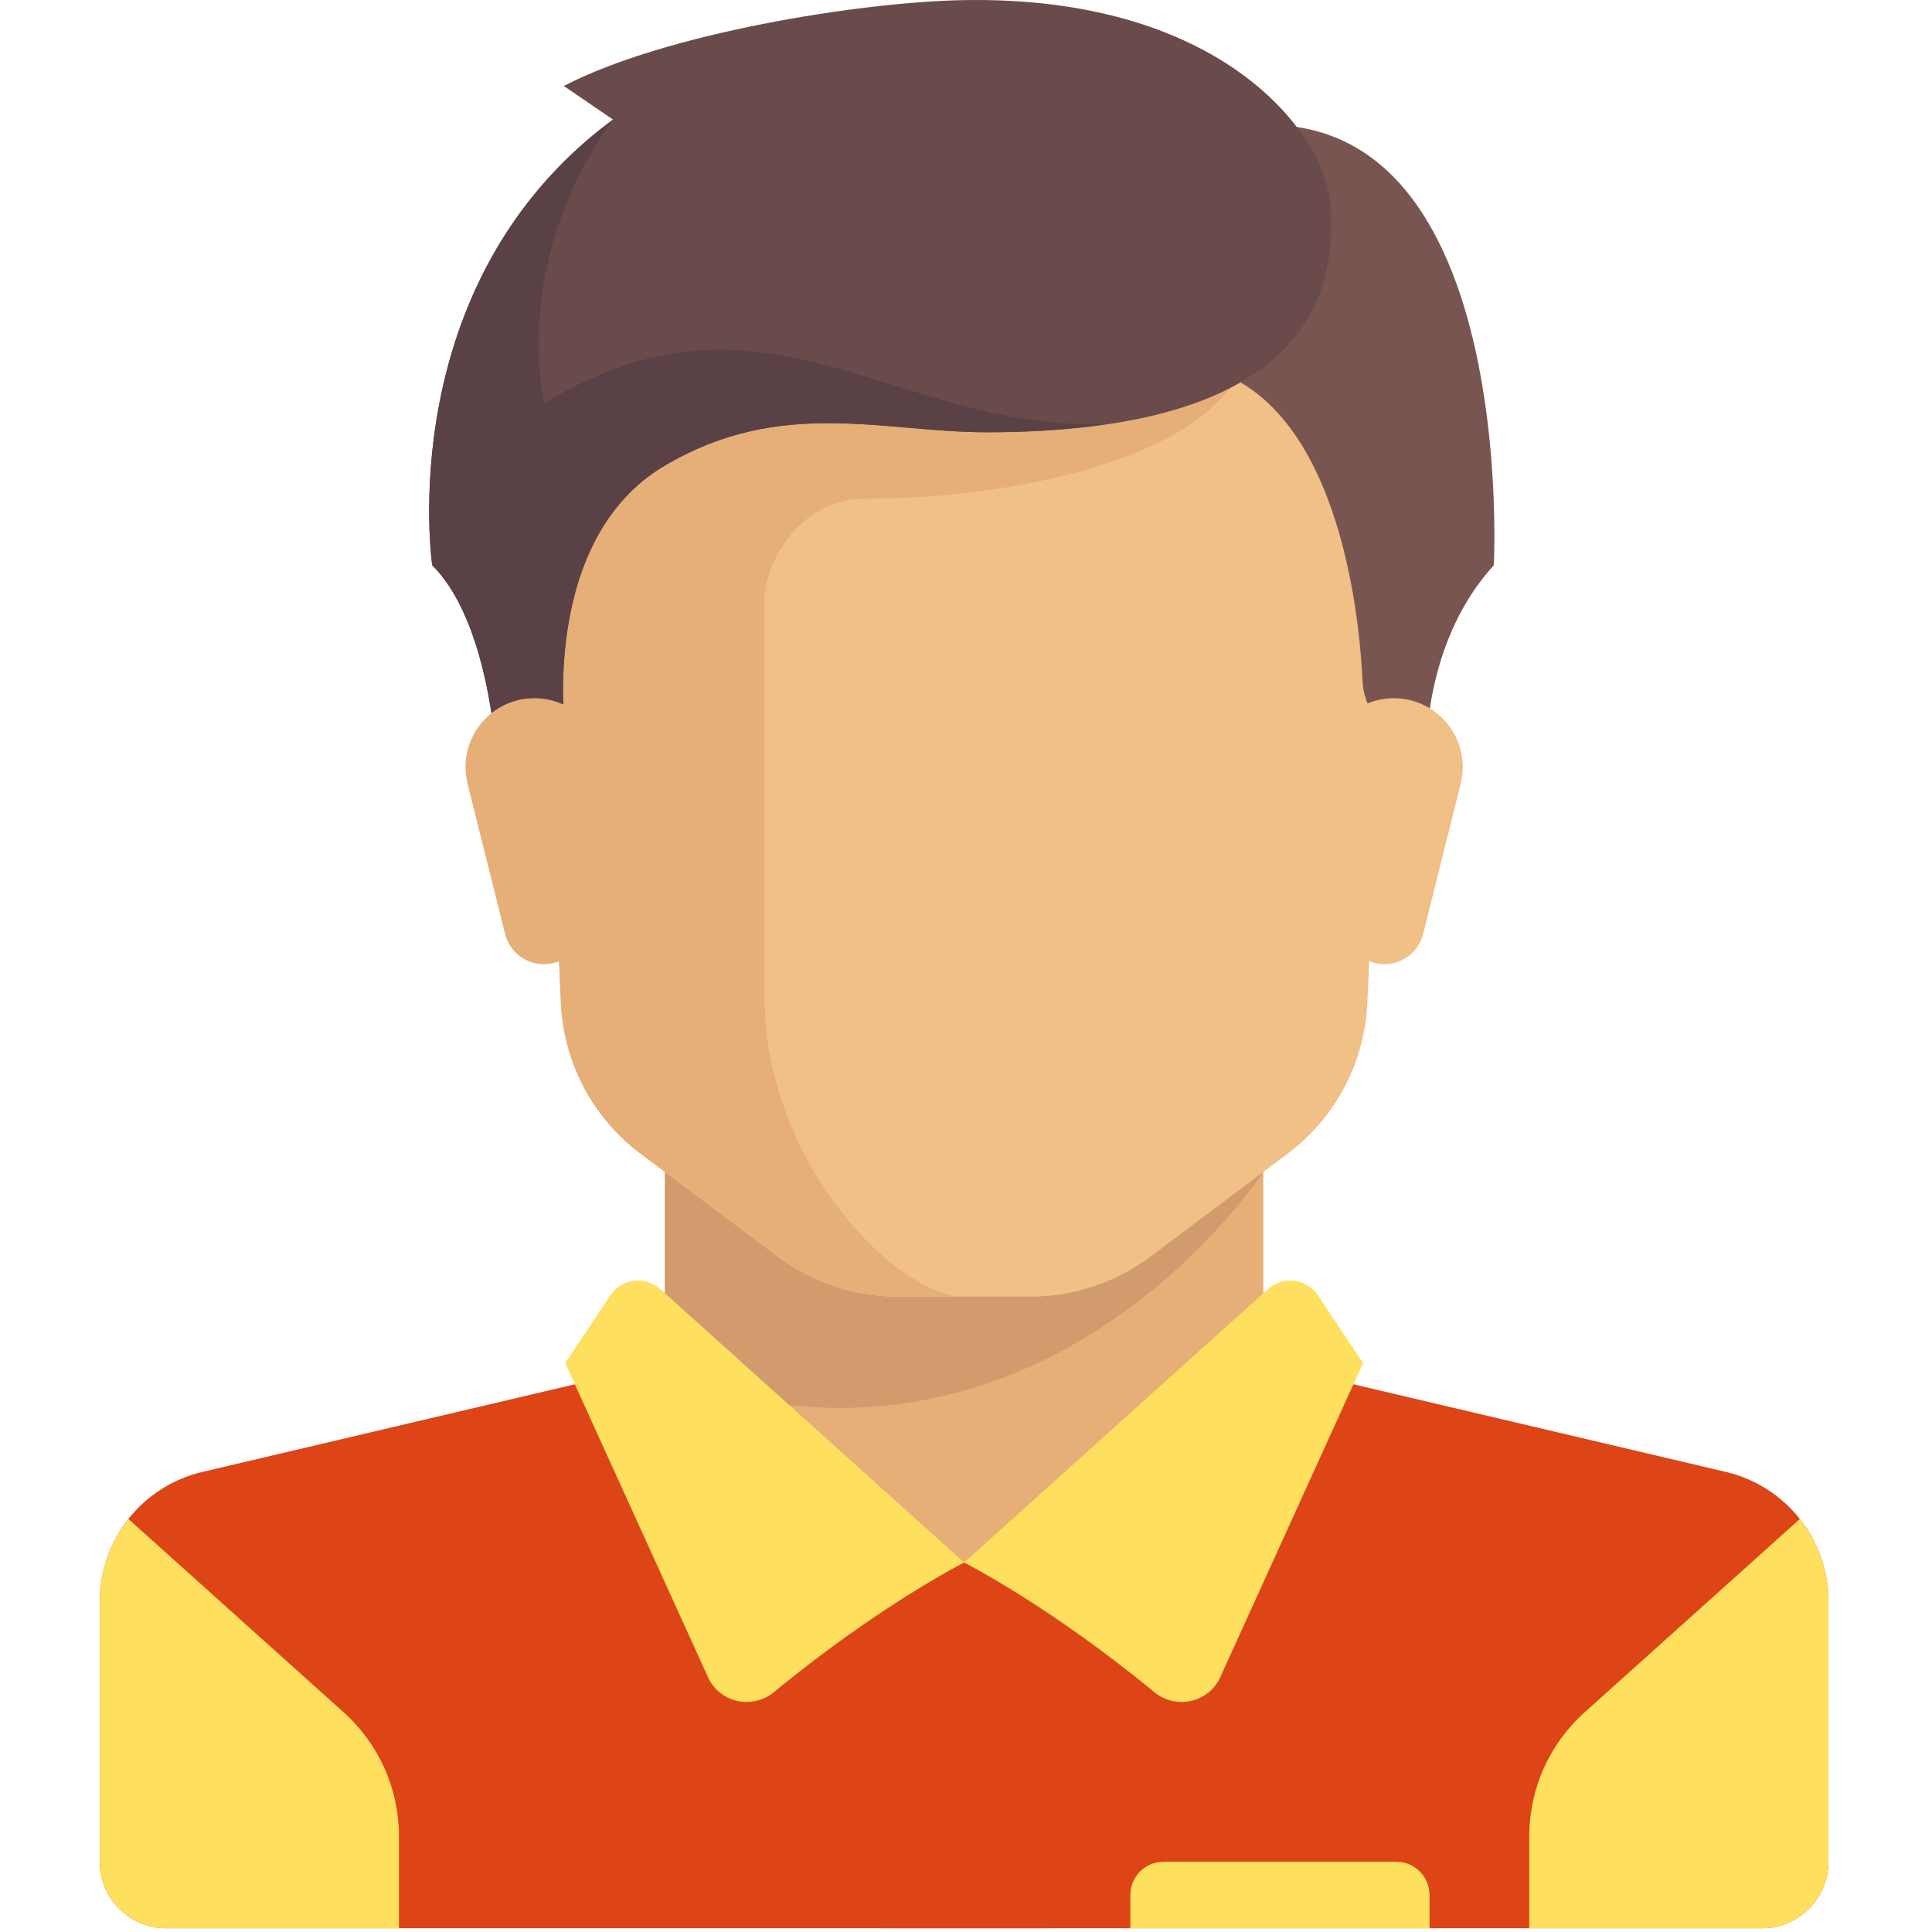 <?xml version="1.0" encoding="UTF-8" standalone="no"?><!DOCTYPE svg PUBLIC "-//W3C//DTD SVG 1.1//EN" "http://www.w3.org/Graphics/SVG/1.1/DTD/svg11.dtd"><svg width="100%" height="100%" viewBox="0 0 513 513" version="1.1" xmlns="http://www.w3.org/2000/svg" xmlns:xlink="http://www.w3.org/1999/xlink" xml:space="preserve" xmlns:serif="http://www.serif.com/" style="fill-rule:evenodd;clip-rule:evenodd;stroke-linejoin:round;stroke-miterlimit:1.414;"><g><path d="M335.446,361.939l0,-61.789l-158.888,0l0,61.789l79.444,70.617l79.444,-70.617Z" style="fill:#e6af78;fill-rule:nonzero;"/><path d="M458.286,390.843l-109.229,-25.701c-1.65,-0.388 -3.167,-1.047 -4.587,-1.846l-88.469,51.607l-85.019,-54.103c-2.201,2.072 -4.933,3.612 -8.036,4.343l-109.229,25.701c-15.95,3.753 -27.222,17.985 -27.222,34.37l0,69.134c0,9.751 7.904,17.654 17.654,17.654l423.702,0c9.751,0 17.654,-7.904 17.654,-17.654l0,-69.134c0.002,-16.386 -11.27,-30.619 -27.219,-34.371Z" style="fill:#dd4416;fill-rule:nonzero;"/><path d="M176.558,300.15l0,65.193c100.078,36.057 158.888,-54.185 158.888,-54.185l0,-11.009l-158.888,0l0,0.001Z" style="fill:#d29b6e;fill-rule:nonzero;"/><path d="M141.249,97.127l7.692,169.228c0.718,15.809 8.47,30.47 21.13,39.965l36.498,27.374c9.168,6.875 20.318,10.593 31.778,10.593l35.309,0c11.46,0 22.61,-3.717 31.778,-10.593l36.498,-27.374c12.66,-9.496 20.412,-24.155 21.13,-39.965l7.692,-169.228c-0.001,0 -229.505,0 -229.505,0Z" style="fill:#f0c087;fill-rule:nonzero;"/><path d="M229.521,132.435c35.309,0 88.271,-8.827 100.833,-35.309l-189.105,0l7.692,169.228c0.718,15.809 8.47,30.469 21.131,39.965l36.498,27.374c9.168,6.875 20.318,10.593 31.778,10.593l17.654,0c-17.654,0 -52.963,-35.309 -52.963,-79.444c0,-21.586 0,-79.444 0,-105.926c0,-8.827 8.827,-26.481 26.482,-26.481Z" style="fill:#e6af78;fill-rule:nonzero;"/><g><path d="M91.3,454.714l-57.199,-51.382c-4.793,6.069 -7.603,13.706 -7.603,21.882l0,69.134c0,9.751 7.904,17.654 17.654,17.654l61.79,0l0,-24.454c-0.001,-12.527 -5.324,-24.464 -14.642,-32.834Z" style="fill:#ffdf5e;fill-rule:nonzero;"/><path d="M420.705,454.714l57.199,-51.382c4.793,6.069 7.603,13.706 7.603,21.882l0,69.134c0,9.751 -7.904,17.654 -17.654,17.654l-61.79,0l0,-24.454c0,-12.527 5.323,-24.464 14.642,-32.834Z" style="fill:#ffdf5e;fill-rule:nonzero;"/></g><path d="M278.07,512.001l-44.136,0l5.517,-79.445l33.102,0l5.517,79.445Z" style="fill:#dd4416;fill-rule:nonzero;"/><path d="M278.07,414.902l-44.136,0l0,16.613c0,5.451 4.418,9.869 9.869,9.869l24.397,0c5.451,0 9.869,-4.418 9.869,-9.869l0,-16.613l0.001,0Z" style="fill:#dd4416;fill-rule:nonzero;"/><g><path d="M175.319,342.287l80.684,72.615c0,0 -22.596,11.407 -50.48,34.398c-5.752,4.742 -14.453,2.821 -17.538,-3.966l-37.907,-83.394l11.992,-17.987c2.984,-4.48 9.248,-5.266 13.249,-1.666Z" style="fill:#ffdf5e;fill-rule:nonzero;"/><path d="M336.686,342.287l-80.684,72.615c0,0 22.596,11.407 50.48,34.398c5.752,4.742 14.453,2.821 17.538,-3.966l37.907,-83.394l-11.992,-17.987c-2.985,-4.48 -9.249,-5.266 -13.249,-1.666Z" style="fill:#ffdf5e;fill-rule:nonzero;"/></g><path d="M309.516,38.647l8.275,58.48c37.775,7.555 43.219,66.837 44.003,83.769c0.142,3.073 1.123,6.04 2.79,8.625l14.413,22.358c0,0 -4.933,-36.964 17.654,-61.79c0.001,0 7.757,-146.751 -87.135,-111.442Z" style="fill:#785550;fill-rule:nonzero;"/><path d="M387.851,208.115l-9.965,39.861c-1.181,4.725 -5.425,8.038 -10.296,8.038c-5.353,0 -9.867,-3.985 -10.531,-9.296l-5.097,-40.77c-1.364,-10.913 7.144,-20.551 18.142,-20.551l0.008,0c11.896,0.001 20.624,11.178 17.739,22.718Z" style="fill:#f0c087;fill-rule:nonzero;"/><path d="M149.709,22.831l13.056,8.919c-59.031,43.584 -47.998,118.339 -47.998,118.339c17.654,17.654 17.654,61.79 17.654,61.79l17.654,-17.654c0,0 -6.813,-50.998 26.481,-70.617c30.895,-18.206 57.928,-8.827 85.513,-8.827c73.927,0 94.616,-27.861 91.03,-61.79c-1.856,-17.556 -28.698,-54.126 -97.098,-52.963c-27.604,0.469 -79.443,8.827 -106.292,22.803Z" style="fill:#694b4b;fill-rule:nonzero;"/><path d="M144.559,107.057c0,0 -9.379,-36.964 18.206,-75.306c-59.031,43.584 -47.998,118.339 -47.998,118.339c17.654,17.654 17.654,61.79 17.654,61.79l17.654,-17.654c0,0 -6.813,-50.998 26.481,-70.617c30.895,-18.206 57.928,-8.827 85.513,-8.827c12.023,0 22.5,-0.805 31.832,-2.185c-56.932,1.908 -90.493,-41.217 -149.342,-5.54Z" style="fill:#5a4146;fill-rule:nonzero;"/><path d="M124.153,208.115l9.965,39.861c1.181,4.725 5.425,8.038 10.296,8.038c5.353,0 9.867,-3.985 10.531,-9.296l5.097,-40.77c1.364,-10.913 -7.144,-20.551 -18.142,-20.551l-0.008,0c-11.896,0.001 -20.624,11.178 -17.739,22.718Z" style="fill:#e6af78;fill-rule:nonzero;"/><path d="M370.755,494.346l-61.79,0c-4.875,0 -8.827,3.952 -8.827,8.827l0,8.827l79.444,0l0,-8.827c0,-4.874 -3.953,-8.827 -8.827,-8.827Z" style="fill:#ffdf5e;fill-rule:nonzero;"/></g></svg>